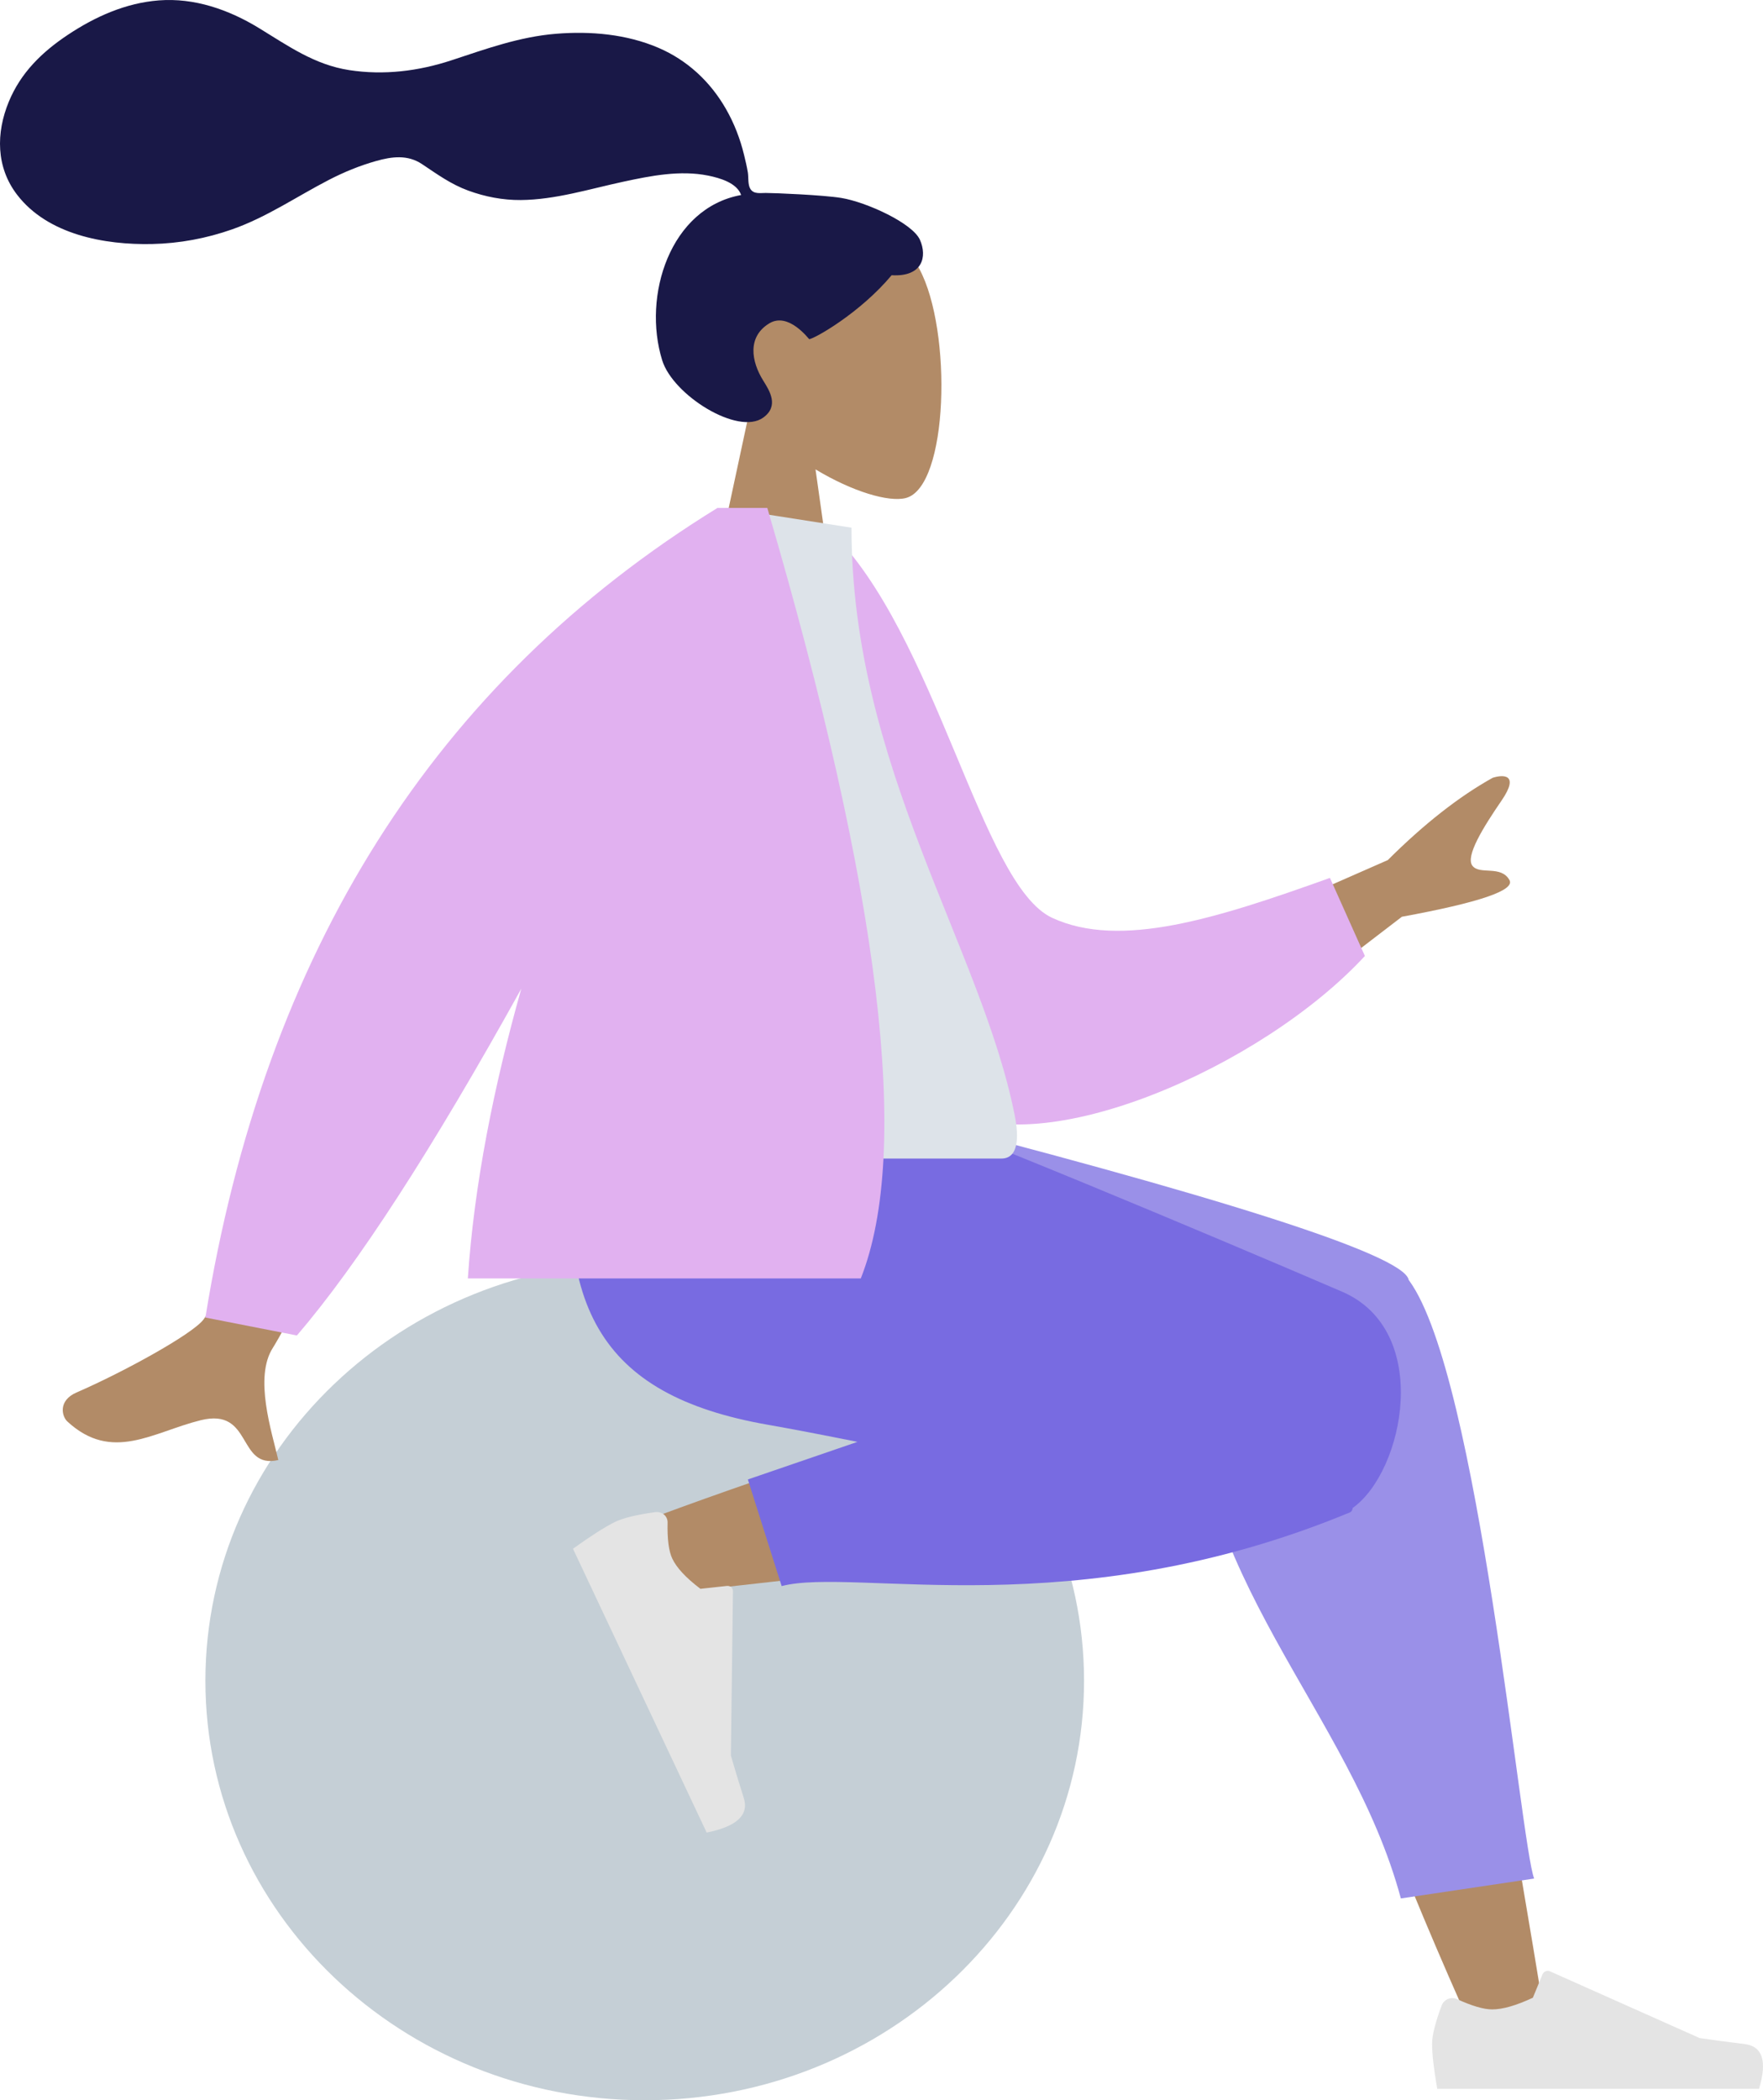 <svg width="487" height="580" viewBox="0 0 487 580" fill="none" xmlns="http://www.w3.org/2000/svg">
<path fill-rule="evenodd" clip-rule="evenodd" d="M206.876 114.248C199.614 105.724 194.699 95.277 195.52 83.571C197.887 49.843 244.837 57.263 253.97 74.286C263.103 91.309 262.018 134.489 250.215 137.532C245.507 138.745 235.48 135.773 225.274 129.621L231.68 174.942H193.854L206.876 114.248Z" fill="#B28B67"/>
<path fill-rule="evenodd" clip-rule="evenodd" d="M232.411 54.666C227.426 53.848 214.003 53.286 211.527 53.286C209.945 53.286 208.231 53.648 207.294 52.195C206.527 51.006 206.808 48.994 206.579 47.614C206.313 46.01 205.935 44.428 205.553 42.849C204.466 38.356 202.822 34.082 200.522 30.069C196.207 22.541 189.884 16.643 181.903 13.212C173.089 9.423 163.115 8.555 153.634 9.324C143.489 10.146 134.305 13.495 124.726 16.647C115.597 19.65 106.036 20.832 96.489 19.366C86.87 17.888 79.601 12.675 71.488 7.726C63.182 2.66 53.689 -0.653 43.87 0.109C34.704 0.82 26.256 4.605 18.677 9.66C11.585 14.391 5.734 20.082 2.431 28.092C-1.123 36.708 -1.12 46.165 4.724 53.78C13.195 64.818 28.92 67.672 42.003 67.388C49.571 67.224 57.003 65.843 64.147 63.33C73.676 59.979 81.909 54.298 90.823 49.69C95.006 47.527 99.33 45.751 103.863 44.471C108.261 43.229 112.593 42.66 116.575 45.317C120.788 48.127 124.562 50.888 129.382 52.648C134.005 54.336 138.902 55.28 143.827 55.242C153.411 55.168 162.858 52.182 172.166 50.182C179.756 48.551 187.877 46.926 195.615 48.493C198.844 49.148 203.561 50.498 204.727 53.854C185.098 57.411 177.389 81.687 182.923 99.507C185.909 109.126 203.862 120.37 210.842 115.313C215.265 112.11 212.58 107.904 210.842 105.128C207.515 99.811 206.377 92.982 212.533 89.28C217.844 86.088 223.428 93.669 223.534 93.661C224.994 93.546 237.606 86.413 246.296 76.004C254.869 76.512 256.169 70.859 254.122 66.237C252.075 61.614 239.299 55.796 232.411 54.666Z" fill="#191847"/>
<path d="M178.094 579.987C245.117 579.987 299.45 528.124 299.45 464.147C299.45 400.171 245.117 348.308 178.094 348.308C111.071 348.308 56.738 400.171 56.738 464.147C56.738 528.124 111.071 579.987 178.094 579.987Z" fill="#C5CFD6"/>
<path fill-rule="evenodd" clip-rule="evenodd" d="M407.424 562.115C387.23 517.421 372.626 478.503 366.764 457.97C356.727 422.812 349.092 391.875 347.162 380.322C342.56 352.772 382.563 351.168 387.851 364.86C395.854 385.583 409.825 453.671 426.613 556.516L407.424 562.115ZM173.189 421.852C191.717 414.529 256.6 391.61 287.893 385.127C296.885 383.264 305.601 381.533 313.795 379.968C338.151 375.319 350.77 419.258 327.312 422.634C268.892 431.042 186.073 439.724 178.985 440.699C169.052 442.064 161.545 426.455 173.189 421.852Z" fill="#B28B67"/>
<path fill-rule="evenodd" clip-rule="evenodd" d="M328.745 367.876L228.528 316.86V305.754H240.447C337.402 330.46 386.946 346.293 389.079 353.253C389.102 353.328 389.123 353.403 389.142 353.478C389.19 353.542 389.238 353.607 389.286 353.671C408.5 380.097 420.007 509.108 423.784 518.767L386.965 524.26C372.881 472.033 327.82 435.65 329.017 373.098C328.693 371.263 328.612 369.523 328.745 367.876Z" fill="#9A90E8"/>
<path fill-rule="evenodd" clip-rule="evenodd" d="M236.854 398.175C227.685 396.339 219.241 394.701 212.015 393.434C165.343 385.247 151.733 360.264 159.78 305.754H245.773C259.82 309.79 332.822 340.404 370.698 356.687C395.767 367.464 387.864 406.314 373.668 416.424C373.591 417.044 373.335 417.465 372.88 417.654C296.514 449.305 236.101 432.698 215.919 438.004L206.585 408.558L236.854 398.175Z" fill="#786BE1"/>
<path fill-rule="evenodd" clip-rule="evenodd" d="M180.945 417.584C175.679 418.318 171.921 419.253 169.67 420.389C166.933 421.771 163.135 424.205 158.277 427.691C159.647 430.599 171.957 456.725 195.208 506.071C203.523 504.394 206.939 501.214 205.458 496.529C203.977 491.845 202.789 487.932 201.894 484.791L202.468 439.405C202.479 438.531 201.748 437.884 200.835 437.958C200.82 437.959 200.804 437.96 200.789 437.962L193.481 438.753C189.496 435.736 186.906 432.957 185.709 430.417C184.736 428.354 184.304 425.044 184.411 420.489L184.412 420.489C184.453 418.741 183.006 417.429 181.181 417.559C181.102 417.565 181.023 417.573 180.945 417.584Z" fill="#E4E4E4"/>
<path fill-rule="evenodd" clip-rule="evenodd" d="M398.235 553.828C396.471 558.535 395.59 562.057 395.59 564.394C395.59 567.236 396.063 571.383 397.01 576.836C400.307 576.836 429.938 576.836 485.902 576.836C488.212 569.199 486.879 565.076 481.902 564.467C476.925 563.858 472.791 563.308 469.499 562.818L428.183 544.399C427.388 544.044 426.456 544.401 426.101 545.196C426.095 545.21 426.089 545.224 426.084 545.237L423.428 551.68C418.821 553.829 415.077 554.904 412.196 554.904C409.856 554.904 406.624 553.959 402.5 552.069L402.5 552.069C400.918 551.343 399.047 552.038 398.321 553.62C398.29 553.689 398.261 553.758 398.235 553.828Z" fill="#E4E4E4"/>
<path fill-rule="evenodd" clip-rule="evenodd" d="M326.243 262.597L383.351 237.517C393.355 227.549 403.015 219.972 412.331 214.787C415.117 213.9 419.876 213.632 414.799 221.049C409.721 228.466 404.713 236.496 406.742 239.095C408.771 241.694 414.649 238.826 416.971 243.053C418.519 245.871 408.611 249.242 387.248 253.165L344.478 285.957L326.243 262.597ZM95.365 269.505L127.661 275.913C95.181 336.441 77.763 368.521 75.407 372.153C70.104 380.325 75.051 395.301 76.879 403.187C65.413 405.856 69.935 388.599 55.426 392.202C42.182 395.491 30.953 403.931 18.604 392.548C17.086 391.149 15.974 386.774 21.151 384.531C34.047 378.941 53.101 368.475 56.19 364.411C60.403 358.87 73.462 327.235 95.365 269.505Z" fill="#B28B67"/>
<path fill-rule="evenodd" clip-rule="evenodd" d="M215.439 148.672L229.067 146.334C258.751 175.129 270.864 244.307 290.646 253.464C309.349 262.122 335.863 253.744 367.378 242.432L377.029 263.996C348.394 294.975 287.392 321.147 262.665 306.206C223.132 282.318 214.006 196.996 215.439 148.672Z" fill="#E1B1F0"/>
<path fill-rule="evenodd" clip-rule="evenodd" d="M156.029 319.938C210.674 319.938 250.869 319.938 276.615 319.938C282.125 319.938 281.087 311.982 280.291 307.967C271.098 261.63 235.212 211.682 235.212 145.723L200.43 140.269C171.66 186.539 161.711 243.507 156.029 319.938Z" fill="#DDE3E9"/>
<path fill-rule="evenodd" clip-rule="evenodd" d="M144.002 273.024C119.42 317.366 98.757 349.29 82.014 368.796L56.738 363.845C73.02 262.871 120.169 188.345 198.186 140.269H204.464L211.958 140.269C243.184 246.71 251.792 317.633 237.783 353.036H129.237C130.954 327.131 136.46 299.735 144.002 273.024H144.002Z" fill="#E1B1F0"/>
</svg>
